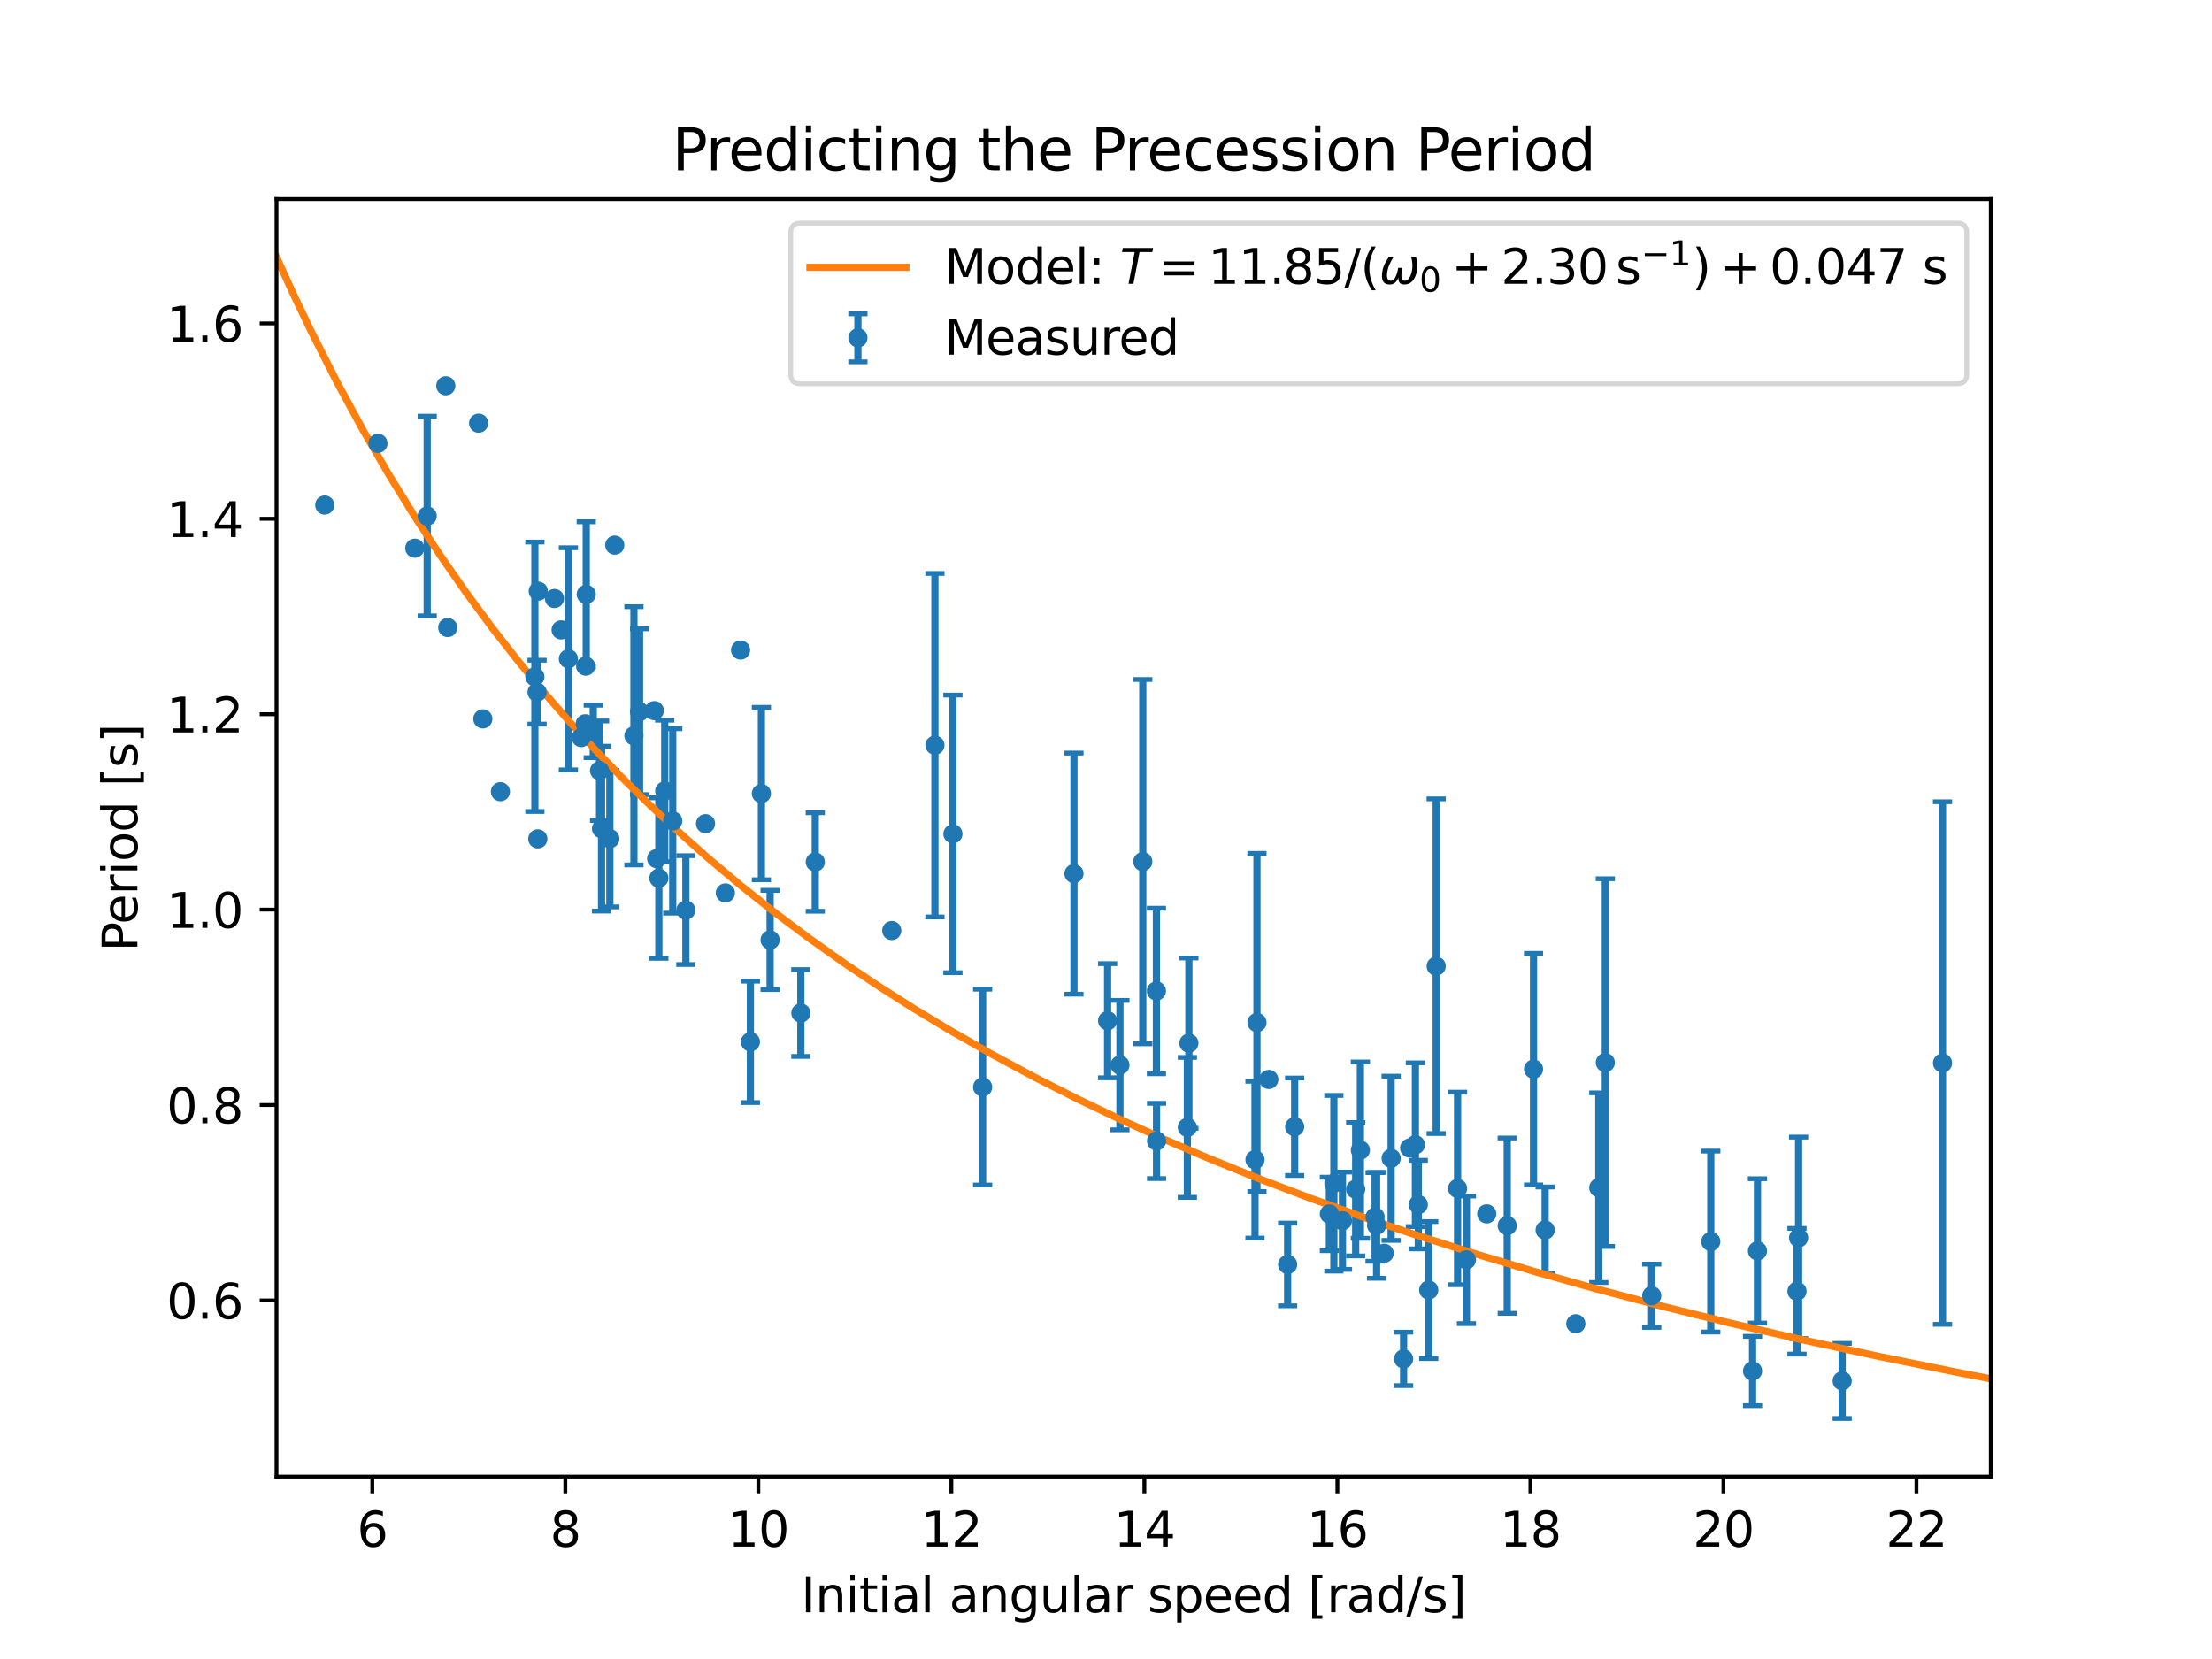 <?xml version="1.0" encoding="UTF-8" standalone="no"?>
<!DOCTYPE svg PUBLIC "-//W3C//DTD SVG 1.1//EN" "http://www.w3.org/Graphics/SVG/1.1/DTD/svg11.dtd">
<svg xmlns:xlink="http://www.w3.org/1999/xlink" width="460.8pt" height="345.6pt" viewBox="0 0 460.8 345.6" xmlns="http://www.w3.org/2000/svg" version="1.1">
 <defs>
  <style type="text/css">*{stroke-linejoin: round; stroke-linecap: butt}</style>
 </defs>
 <g id="figure_1">
  <g id="patch_1">
   <path d="M 0 345.6  L 460.8 345.6  L 460.8 0  L 0 0  z " style="fill: #ffffff"/>
  </g>
  <g id="axes_1">
   <g id="patch_2">
    <path d="M 57.6 307.584  L 414.72 307.584  L 414.72 41.472  L 57.6 41.472  z " style="fill: #ffffff"/>
   </g>
   <g id="matplotlib.axis_1">
    <g id="xtick_1">
     <g id="line2d_1">
      <defs>
       <path id="m5555a548fa" d="M 0 0  L 0 3.5  " style="stroke: #000000; stroke-width: 0.8"/>
      </defs>
      <g>
       <use xlink:href="#m5555a548fa" x="77.557" y="307.584" style="stroke: #000000; stroke-width: 0.8"/>
      </g>
     </g>
     <g id="text_1">
      <!-- 6 -->
      <g transform="translate(74.375 322.182) scale(0.1 -0.1)">
       <defs>
        <path id="DejaVuSans-36" d="M 2113 2584  Q 1688 2584 1439 2293  Q 1191 2003 1191 1497  Q 1191 994 1439 701  Q 1688 409 2113 409  Q 2538 409 2786 701  Q 3034 994 3034 1497  Q 3034 2003 2786 2293  Q 2538 2584 2113 2584  z M 3366 4563  L 3366 3988  Q 3128 4100 2886 4159  Q 2644 4219 2406 4219  Q 1781 4219 1451 3797  Q 1122 3375 1075 2522  Q 1259 2794 1537 2939  Q 1816 3084 2150 3084  Q 2853 3084 3261 2657  Q 3669 2231 3669 1497  Q 3669 778 3244 343  Q 2819 -91 2113 -91  Q 1303 -91 875 529  Q 447 1150 447 2328  Q 447 3434 972 4092  Q 1497 4750 2381 4750  Q 2619 4750 2861 4703  Q 3103 4656 3366 4563  z " transform="scale(0.016)"/>
       </defs>
       <use xlink:href="#DejaVuSans-36"/>
      </g>
     </g>
    </g>
    <g id="xtick_2">
     <g id="line2d_2">
      <g>
       <use xlink:href="#m5555a548fa" x="117.766" y="307.584" style="stroke: #000000; stroke-width: 0.8"/>
      </g>
     </g>
     <g id="text_2">
      <!-- 8 -->
      <g transform="translate(114.585 322.182) scale(0.1 -0.1)">
       <defs>
        <path id="DejaVuSans-38" d="M 2034 2216  Q 1584 2216 1326 1975  Q 1069 1734 1069 1313  Q 1069 891 1326 650  Q 1584 409 2034 409  Q 2484 409 2743 651  Q 3003 894 3003 1313  Q 3003 1734 2745 1975  Q 2488 2216 2034 2216  z M 1403 2484  Q 997 2584 770 2862  Q 544 3141 544 3541  Q 544 4100 942 4425  Q 1341 4750 2034 4750  Q 2731 4750 3128 4425  Q 3525 4100 3525 3541  Q 3525 3141 3298 2862  Q 3072 2584 2669 2484  Q 3125 2378 3379 2068  Q 3634 1759 3634 1313  Q 3634 634 3220 271  Q 2806 -91 2034 -91  Q 1263 -91 848 271  Q 434 634 434 1313  Q 434 1759 690 2068  Q 947 2378 1403 2484  z M 1172 3481  Q 1172 3119 1398 2916  Q 1625 2713 2034 2713  Q 2441 2713 2670 2916  Q 2900 3119 2900 3481  Q 2900 3844 2670 4047  Q 2441 4250 2034 4250  Q 1625 4250 1398 4047  Q 1172 3844 1172 3481  z " transform="scale(0.016)"/>
       </defs>
       <use xlink:href="#DejaVuSans-38"/>
      </g>
     </g>
    </g>
    <g id="xtick_3">
     <g id="line2d_3">
      <g>
       <use xlink:href="#m5555a548fa" x="157.975" y="307.584" style="stroke: #000000; stroke-width: 0.8"/>
      </g>
     </g>
     <g id="text_3">
      <!-- 10 -->
      <g transform="translate(151.613 322.182) scale(0.1 -0.1)">
       <defs>
        <path id="DejaVuSans-31" d="M 794 531  L 1825 531  L 1825 4091  L 703 3866  L 703 4441  L 1819 4666  L 2450 4666  L 2450 531  L 3481 531  L 3481 0  L 794 0  L 794 531  z " transform="scale(0.016)"/>
        <path id="DejaVuSans-30" d="M 2034 4250  Q 1547 4250 1301 3770  Q 1056 3291 1056 2328  Q 1056 1369 1301 889  Q 1547 409 2034 409  Q 2525 409 2770 889  Q 3016 1369 3016 2328  Q 3016 3291 2770 3770  Q 2525 4250 2034 4250  z M 2034 4750  Q 2819 4750 3233 4129  Q 3647 3509 3647 2328  Q 3647 1150 3233 529  Q 2819 -91 2034 -91  Q 1250 -91 836 529  Q 422 1150 422 2328  Q 422 3509 836 4129  Q 1250 4750 2034 4750  z " transform="scale(0.016)"/>
       </defs>
       <use xlink:href="#DejaVuSans-31"/>
       <use xlink:href="#DejaVuSans-30" transform="translate(63.623 0)"/>
      </g>
     </g>
    </g>
    <g id="xtick_4">
     <g id="line2d_4">
      <g>
       <use xlink:href="#m5555a548fa" x="198.185" y="307.584" style="stroke: #000000; stroke-width: 0.8"/>
      </g>
     </g>
     <g id="text_4">
      <!-- 12 -->
      <g transform="translate(191.822 322.182) scale(0.1 -0.1)">
       <defs>
        <path id="DejaVuSans-32" d="M 1228 531  L 3431 531  L 3431 0  L 469 0  L 469 531  Q 828 903 1448 1529  Q 2069 2156 2228 2338  Q 2531 2678 2651 2914  Q 2772 3150 2772 3378  Q 2772 3750 2511 3984  Q 2250 4219 1831 4219  Q 1534 4219 1204 4116  Q 875 4013 500 3803  L 500 4441  Q 881 4594 1212 4672  Q 1544 4750 1819 4750  Q 2544 4750 2975 4387  Q 3406 4025 3406 3419  Q 3406 3131 3298 2873  Q 3191 2616 2906 2266  Q 2828 2175 2409 1742  Q 1991 1309 1228 531  z " transform="scale(0.016)"/>
       </defs>
       <use xlink:href="#DejaVuSans-31"/>
       <use xlink:href="#DejaVuSans-32" transform="translate(63.623 0)"/>
      </g>
     </g>
    </g>
    <g id="xtick_5">
     <g id="line2d_5">
      <g>
       <use xlink:href="#m5555a548fa" x="238.394" y="307.584" style="stroke: #000000; stroke-width: 0.8"/>
      </g>
     </g>
     <g id="text_5">
      <!-- 14 -->
      <g transform="translate(232.031 322.182) scale(0.1 -0.1)">
       <defs>
        <path id="DejaVuSans-34" d="M 2419 4116  L 825 1625  L 2419 1625  L 2419 4116  z M 2253 4666  L 3047 4666  L 3047 1625  L 3713 1625  L 3713 1100  L 3047 1100  L 3047 0  L 2419 0  L 2419 1100  L 313 1100  L 313 1709  L 2253 4666  z " transform="scale(0.016)"/>
       </defs>
       <use xlink:href="#DejaVuSans-31"/>
       <use xlink:href="#DejaVuSans-34" transform="translate(63.623 0)"/>
      </g>
     </g>
    </g>
    <g id="xtick_6">
     <g id="line2d_6">
      <g>
       <use xlink:href="#m5555a548fa" x="278.603" y="307.584" style="stroke: #000000; stroke-width: 0.8"/>
      </g>
     </g>
     <g id="text_6">
      <!-- 16 -->
      <g transform="translate(272.241 322.182) scale(0.1 -0.1)">
       <use xlink:href="#DejaVuSans-31"/>
       <use xlink:href="#DejaVuSans-36" transform="translate(63.623 0)"/>
      </g>
     </g>
    </g>
    <g id="xtick_7">
     <g id="line2d_7">
      <g>
       <use xlink:href="#m5555a548fa" x="318.812" y="307.584" style="stroke: #000000; stroke-width: 0.8"/>
      </g>
     </g>
     <g id="text_7">
      <!-- 18 -->
      <g transform="translate(312.45 322.182) scale(0.1 -0.1)">
       <use xlink:href="#DejaVuSans-31"/>
       <use xlink:href="#DejaVuSans-38" transform="translate(63.623 0)"/>
      </g>
     </g>
    </g>
    <g id="xtick_8">
     <g id="line2d_8">
      <g>
       <use xlink:href="#m5555a548fa" x="359.022" y="307.584" style="stroke: #000000; stroke-width: 0.8"/>
      </g>
     </g>
     <g id="text_8">
      <!-- 20 -->
      <g transform="translate(352.659 322.182) scale(0.1 -0.1)">
       <use xlink:href="#DejaVuSans-32"/>
       <use xlink:href="#DejaVuSans-30" transform="translate(63.623 0)"/>
      </g>
     </g>
    </g>
    <g id="xtick_9">
     <g id="line2d_9">
      <g>
       <use xlink:href="#m5555a548fa" x="399.231" y="307.584" style="stroke: #000000; stroke-width: 0.8"/>
      </g>
     </g>
     <g id="text_9">
      <!-- 22 -->
      <g transform="translate(392.869 322.182) scale(0.1 -0.1)">
       <use xlink:href="#DejaVuSans-32"/>
       <use xlink:href="#DejaVuSans-32" transform="translate(63.623 0)"/>
      </g>
     </g>
    </g>
    <g id="text_10">
     <!-- Initial angular speed [rad/s] -->
     <g transform="translate(166.883 335.861) scale(0.1 -0.1)">
      <defs>
       <path id="DejaVuSans-49" d="M 628 4666  L 1259 4666  L 1259 0  L 628 0  L 628 4666  z " transform="scale(0.016)"/>
       <path id="DejaVuSans-6e" d="M 3513 2113  L 3513 0  L 2938 0  L 2938 2094  Q 2938 2591 2744 2837  Q 2550 3084 2163 3084  Q 1697 3084 1428 2787  Q 1159 2491 1159 1978  L 1159 0  L 581 0  L 581 3500  L 1159 3500  L 1159 2956  Q 1366 3272 1645 3428  Q 1925 3584 2291 3584  Q 2894 3584 3203 3211  Q 3513 2838 3513 2113  z " transform="scale(0.016)"/>
       <path id="DejaVuSans-69" d="M 603 3500  L 1178 3500  L 1178 0  L 603 0  L 603 3500  z M 603 4863  L 1178 4863  L 1178 4134  L 603 4134  L 603 4863  z " transform="scale(0.016)"/>
       <path id="DejaVuSans-74" d="M 1172 4494  L 1172 3500  L 2356 3500  L 2356 3053  L 1172 3053  L 1172 1153  Q 1172 725 1289 603  Q 1406 481 1766 481  L 2356 481  L 2356 0  L 1766 0  Q 1100 0 847 248  Q 594 497 594 1153  L 594 3053  L 172 3053  L 172 3500  L 594 3500  L 594 4494  L 1172 4494  z " transform="scale(0.016)"/>
       <path id="DejaVuSans-61" d="M 2194 1759  Q 1497 1759 1228 1600  Q 959 1441 959 1056  Q 959 750 1161 570  Q 1363 391 1709 391  Q 2188 391 2477 730  Q 2766 1069 2766 1631  L 2766 1759  L 2194 1759  z M 3341 1997  L 3341 0  L 2766 0  L 2766 531  Q 2569 213 2275 61  Q 1981 -91 1556 -91  Q 1019 -91 701 211  Q 384 513 384 1019  Q 384 1609 779 1909  Q 1175 2209 1959 2209  L 2766 2209  L 2766 2266  Q 2766 2663 2505 2880  Q 2244 3097 1772 3097  Q 1472 3097 1187 3025  Q 903 2953 641 2809  L 641 3341  Q 956 3463 1253 3523  Q 1550 3584 1831 3584  Q 2591 3584 2966 3190  Q 3341 2797 3341 1997  z " transform="scale(0.016)"/>
       <path id="DejaVuSans-6c" d="M 603 4863  L 1178 4863  L 1178 0  L 603 0  L 603 4863  z " transform="scale(0.016)"/>
       <path id="DejaVuSans-20" transform="scale(0.016)"/>
       <path id="DejaVuSans-67" d="M 2906 1791  Q 2906 2416 2648 2759  Q 2391 3103 1925 3103  Q 1463 3103 1205 2759  Q 947 2416 947 1791  Q 947 1169 1205 825  Q 1463 481 1925 481  Q 2391 481 2648 825  Q 2906 1169 2906 1791  z M 3481 434  Q 3481 -459 3084 -895  Q 2688 -1331 1869 -1331  Q 1566 -1331 1297 -1286  Q 1028 -1241 775 -1147  L 775 -588  Q 1028 -725 1275 -790  Q 1522 -856 1778 -856  Q 2344 -856 2625 -561  Q 2906 -266 2906 331  L 2906 616  Q 2728 306 2450 153  Q 2172 0 1784 0  Q 1141 0 747 490  Q 353 981 353 1791  Q 353 2603 747 3093  Q 1141 3584 1784 3584  Q 2172 3584 2450 3431  Q 2728 3278 2906 2969  L 2906 3500  L 3481 3500  L 3481 434  z " transform="scale(0.016)"/>
       <path id="DejaVuSans-75" d="M 544 1381  L 544 3500  L 1119 3500  L 1119 1403  Q 1119 906 1312 657  Q 1506 409 1894 409  Q 2359 409 2629 706  Q 2900 1003 2900 1516  L 2900 3500  L 3475 3500  L 3475 0  L 2900 0  L 2900 538  Q 2691 219 2414 64  Q 2138 -91 1772 -91  Q 1169 -91 856 284  Q 544 659 544 1381  z M 1991 3584  L 1991 3584  z " transform="scale(0.016)"/>
       <path id="DejaVuSans-72" d="M 2631 2963  Q 2534 3019 2420 3045  Q 2306 3072 2169 3072  Q 1681 3072 1420 2755  Q 1159 2438 1159 1844  L 1159 0  L 581 0  L 581 3500  L 1159 3500  L 1159 2956  Q 1341 3275 1631 3429  Q 1922 3584 2338 3584  Q 2397 3584 2469 3576  Q 2541 3569 2628 3553  L 2631 2963  z " transform="scale(0.016)"/>
       <path id="DejaVuSans-73" d="M 2834 3397  L 2834 2853  Q 2591 2978 2328 3040  Q 2066 3103 1784 3103  Q 1356 3103 1142 2972  Q 928 2841 928 2578  Q 928 2378 1081 2264  Q 1234 2150 1697 2047  L 1894 2003  Q 2506 1872 2764 1633  Q 3022 1394 3022 966  Q 3022 478 2636 193  Q 2250 -91 1575 -91  Q 1294 -91 989 -36  Q 684 19 347 128  L 347 722  Q 666 556 975 473  Q 1284 391 1588 391  Q 1994 391 2212 530  Q 2431 669 2431 922  Q 2431 1156 2273 1281  Q 2116 1406 1581 1522  L 1381 1569  Q 847 1681 609 1914  Q 372 2147 372 2553  Q 372 3047 722 3315  Q 1072 3584 1716 3584  Q 2034 3584 2315 3537  Q 2597 3491 2834 3397  z " transform="scale(0.016)"/>
       <path id="DejaVuSans-70" d="M 1159 525  L 1159 -1331  L 581 -1331  L 581 3500  L 1159 3500  L 1159 2969  Q 1341 3281 1617 3432  Q 1894 3584 2278 3584  Q 2916 3584 3314 3078  Q 3713 2572 3713 1747  Q 3713 922 3314 415  Q 2916 -91 2278 -91  Q 1894 -91 1617 61  Q 1341 213 1159 525  z M 3116 1747  Q 3116 2381 2855 2742  Q 2594 3103 2138 3103  Q 1681 3103 1420 2742  Q 1159 2381 1159 1747  Q 1159 1113 1420 752  Q 1681 391 2138 391  Q 2594 391 2855 752  Q 3116 1113 3116 1747  z " transform="scale(0.016)"/>
       <path id="DejaVuSans-65" d="M 3597 1894  L 3597 1613  L 953 1613  Q 991 1019 1311 708  Q 1631 397 2203 397  Q 2534 397 2845 478  Q 3156 559 3463 722  L 3463 178  Q 3153 47 2828 -22  Q 2503 -91 2169 -91  Q 1331 -91 842 396  Q 353 884 353 1716  Q 353 2575 817 3079  Q 1281 3584 2069 3584  Q 2775 3584 3186 3129  Q 3597 2675 3597 1894  z M 3022 2063  Q 3016 2534 2758 2815  Q 2500 3097 2075 3097  Q 1594 3097 1305 2825  Q 1016 2553 972 2059  L 3022 2063  z " transform="scale(0.016)"/>
       <path id="DejaVuSans-64" d="M 2906 2969  L 2906 4863  L 3481 4863  L 3481 0  L 2906 0  L 2906 525  Q 2725 213 2448 61  Q 2172 -91 1784 -91  Q 1150 -91 751 415  Q 353 922 353 1747  Q 353 2572 751 3078  Q 1150 3584 1784 3584  Q 2172 3584 2448 3432  Q 2725 3281 2906 2969  z M 947 1747  Q 947 1113 1208 752  Q 1469 391 1925 391  Q 2381 391 2643 752  Q 2906 1113 2906 1747  Q 2906 2381 2643 2742  Q 2381 3103 1925 3103  Q 1469 3103 1208 2742  Q 947 2381 947 1747  z " transform="scale(0.016)"/>
       <path id="DejaVuSans-5b" d="M 550 4863  L 1875 4863  L 1875 4416  L 1125 4416  L 1125 -397  L 1875 -397  L 1875 -844  L 550 -844  L 550 4863  z " transform="scale(0.016)"/>
       <path id="DejaVuSans-2f" d="M 1625 4666  L 2156 4666  L 531 -594  L 0 -594  L 1625 4666  z " transform="scale(0.016)"/>
       <path id="DejaVuSans-5d" d="M 1947 4863  L 1947 -844  L 622 -844  L 622 -397  L 1369 -397  L 1369 4416  L 622 4416  L 622 4863  L 1947 4863  z " transform="scale(0.016)"/>
      </defs>
      <use xlink:href="#DejaVuSans-49"/>
      <use xlink:href="#DejaVuSans-6e" transform="translate(29.492 0)"/>
      <use xlink:href="#DejaVuSans-69" transform="translate(92.871 0)"/>
      <use xlink:href="#DejaVuSans-74" transform="translate(120.654 0)"/>
      <use xlink:href="#DejaVuSans-69" transform="translate(159.863 0)"/>
      <use xlink:href="#DejaVuSans-61" transform="translate(187.646 0)"/>
      <use xlink:href="#DejaVuSans-6c" transform="translate(248.926 0)"/>
      <use xlink:href="#DejaVuSans-20" transform="translate(276.709 0)"/>
      <use xlink:href="#DejaVuSans-61" transform="translate(308.496 0)"/>
      <use xlink:href="#DejaVuSans-6e" transform="translate(369.775 0)"/>
      <use xlink:href="#DejaVuSans-67" transform="translate(433.154 0)"/>
      <use xlink:href="#DejaVuSans-75" transform="translate(496.631 0)"/>
      <use xlink:href="#DejaVuSans-6c" transform="translate(560.01 0)"/>
      <use xlink:href="#DejaVuSans-61" transform="translate(587.793 0)"/>
      <use xlink:href="#DejaVuSans-72" transform="translate(649.072 0)"/>
      <use xlink:href="#DejaVuSans-20" transform="translate(690.186 0)"/>
      <use xlink:href="#DejaVuSans-73" transform="translate(721.973 0)"/>
      <use xlink:href="#DejaVuSans-70" transform="translate(774.072 0)"/>
      <use xlink:href="#DejaVuSans-65" transform="translate(837.549 0)"/>
      <use xlink:href="#DejaVuSans-65" transform="translate(899.072 0)"/>
      <use xlink:href="#DejaVuSans-64" transform="translate(960.596 0)"/>
      <use xlink:href="#DejaVuSans-20" transform="translate(1024.072 0)"/>
      <use xlink:href="#DejaVuSans-5b" transform="translate(1055.859 0)"/>
      <use xlink:href="#DejaVuSans-72" transform="translate(1094.873 0)"/>
      <use xlink:href="#DejaVuSans-61" transform="translate(1135.986 0)"/>
      <use xlink:href="#DejaVuSans-64" transform="translate(1197.266 0)"/>
      <use xlink:href="#DejaVuSans-2f" transform="translate(1260.742 0)"/>
      <use xlink:href="#DejaVuSans-73" transform="translate(1294.434 0)"/>
      <use xlink:href="#DejaVuSans-5d" transform="translate(1346.533 0)"/>
     </g>
    </g>
   </g>
   <g id="matplotlib.axis_2">
    <g id="ytick_1">
     <g id="line2d_10">
      <defs>
       <path id="m47fb27b649" d="M 0 0  L -3.5 0  " style="stroke: #000000; stroke-width: 0.8"/>
      </defs>
      <g>
       <use xlink:href="#m47fb27b649" x="57.6" y="270.908" style="stroke: #000000; stroke-width: 0.8"/>
      </g>
     </g>
     <g id="text_11">
      <!-- 0.6 -->
      <g transform="translate(34.697 274.707) scale(0.1 -0.1)">
       <defs>
        <path id="DejaVuSans-2e" d="M 684 794  L 1344 794  L 1344 0  L 684 0  L 684 794  z " transform="scale(0.016)"/>
       </defs>
       <use xlink:href="#DejaVuSans-30"/>
       <use xlink:href="#DejaVuSans-2e" transform="translate(63.623 0)"/>
       <use xlink:href="#DejaVuSans-36" transform="translate(95.41 0)"/>
      </g>
     </g>
    </g>
    <g id="ytick_2">
     <g id="line2d_11">
      <g>
       <use xlink:href="#m47fb27b649" x="57.6" y="230.199" style="stroke: #000000; stroke-width: 0.8"/>
      </g>
     </g>
     <g id="text_12">
      <!-- 0.8 -->
      <g transform="translate(34.697 233.998) scale(0.1 -0.1)">
       <use xlink:href="#DejaVuSans-30"/>
       <use xlink:href="#DejaVuSans-2e" transform="translate(63.623 0)"/>
       <use xlink:href="#DejaVuSans-38" transform="translate(95.41 0)"/>
      </g>
     </g>
    </g>
    <g id="ytick_3">
     <g id="line2d_12">
      <g>
       <use xlink:href="#m47fb27b649" x="57.6" y="189.49" style="stroke: #000000; stroke-width: 0.8"/>
      </g>
     </g>
     <g id="text_13">
      <!-- 1.0 -->
      <g transform="translate(34.697 193.29) scale(0.1 -0.1)">
       <use xlink:href="#DejaVuSans-31"/>
       <use xlink:href="#DejaVuSans-2e" transform="translate(63.623 0)"/>
       <use xlink:href="#DejaVuSans-30" transform="translate(95.41 0)"/>
      </g>
     </g>
    </g>
    <g id="ytick_4">
     <g id="line2d_13">
      <g>
       <use xlink:href="#m47fb27b649" x="57.6" y="148.782" style="stroke: #000000; stroke-width: 0.8"/>
      </g>
     </g>
     <g id="text_14">
      <!-- 1.2 -->
      <g transform="translate(34.697 152.581) scale(0.1 -0.1)">
       <use xlink:href="#DejaVuSans-31"/>
       <use xlink:href="#DejaVuSans-2e" transform="translate(63.623 0)"/>
       <use xlink:href="#DejaVuSans-32" transform="translate(95.41 0)"/>
      </g>
     </g>
    </g>
    <g id="ytick_5">
     <g id="line2d_14">
      <g>
       <use xlink:href="#m47fb27b649" x="57.6" y="108.073" style="stroke: #000000; stroke-width: 0.8"/>
      </g>
     </g>
     <g id="text_15">
      <!-- 1.4 -->
      <g transform="translate(34.697 111.872) scale(0.1 -0.1)">
       <use xlink:href="#DejaVuSans-31"/>
       <use xlink:href="#DejaVuSans-2e" transform="translate(63.623 0)"/>
       <use xlink:href="#DejaVuSans-34" transform="translate(95.41 0)"/>
      </g>
     </g>
    </g>
    <g id="ytick_6">
     <g id="line2d_15">
      <g>
       <use xlink:href="#m47fb27b649" x="57.6" y="67.364" style="stroke: #000000; stroke-width: 0.8"/>
      </g>
     </g>
     <g id="text_16">
      <!-- 1.6 -->
      <g transform="translate(34.697 71.163) scale(0.1 -0.1)">
       <use xlink:href="#DejaVuSans-31"/>
       <use xlink:href="#DejaVuSans-2e" transform="translate(63.623 0)"/>
       <use xlink:href="#DejaVuSans-36" transform="translate(95.41 0)"/>
      </g>
     </g>
    </g>
    <g id="text_17">
     <!-- Period [s] -->
     <g transform="translate(28.617 198.212) rotate(-90) scale(0.1 -0.1)">
      <defs>
       <path id="DejaVuSans-50" d="M 1259 4147  L 1259 2394  L 2053 2394  Q 2494 2394 2734 2622  Q 2975 2850 2975 3272  Q 2975 3691 2734 3919  Q 2494 4147 2053 4147  L 1259 4147  z M 628 4666  L 2053 4666  Q 2838 4666 3239 4311  Q 3641 3956 3641 3272  Q 3641 2581 3239 2228  Q 2838 1875 2053 1875  L 1259 1875  L 1259 0  L 628 0  L 628 4666  z " transform="scale(0.016)"/>
       <path id="DejaVuSans-6f" d="M 1959 3097  Q 1497 3097 1228 2736  Q 959 2375 959 1747  Q 959 1119 1226 758  Q 1494 397 1959 397  Q 2419 397 2687 759  Q 2956 1122 2956 1747  Q 2956 2369 2687 2733  Q 2419 3097 1959 3097  z M 1959 3584  Q 2709 3584 3137 3096  Q 3566 2609 3566 1747  Q 3566 888 3137 398  Q 2709 -91 1959 -91  Q 1206 -91 779 398  Q 353 888 353 1747  Q 353 2609 779 3096  Q 1206 3584 1959 3584  z " transform="scale(0.016)"/>
      </defs>
      <use xlink:href="#DejaVuSans-50"/>
      <use xlink:href="#DejaVuSans-65" transform="translate(56.678 0)"/>
      <use xlink:href="#DejaVuSans-72" transform="translate(118.201 0)"/>
      <use xlink:href="#DejaVuSans-69" transform="translate(159.314 0)"/>
      <use xlink:href="#DejaVuSans-6f" transform="translate(187.098 0)"/>
      <use xlink:href="#DejaVuSans-64" transform="translate(248.279 0)"/>
      <use xlink:href="#DejaVuSans-20" transform="translate(311.756 0)"/>
      <use xlink:href="#DejaVuSans-5b" transform="translate(343.543 0)"/>
      <use xlink:href="#DejaVuSans-73" transform="translate(382.557 0)"/>
      <use xlink:href="#DejaVuSans-5d" transform="translate(434.656 0)"/>
     </g>
    </g>
   </g>
   <g id="LineCollection_1">
    <path clip-path="url(#p58f30994cf)" style="fill: none; stroke: #1f77b4; stroke-width: 1.5"/>
    <path clip-path="url(#p58f30994cf)" style="fill: none; stroke: #1f77b4; stroke-width: 1.5"/>
    <path clip-path="url(#p58f30994cf)" style="fill: none; stroke: #1f77b4; stroke-width: 1.5"/>
    <path clip-path="url(#p58f30994cf)" style="fill: none; stroke: #1f77b4; stroke-width: 1.5"/>
    <path clip-path="url(#p58f30994cf)" style="fill: none; stroke: #1f77b4; stroke-width: 1.5"/>
    <path clip-path="url(#p58f30994cf)" style="fill: none; stroke: #1f77b4; stroke-width: 1.5"/>
    <path clip-path="url(#p58f30994cf)" style="fill: none; stroke: #1f77b4; stroke-width: 1.5"/>
    <path clip-path="url(#p58f30994cf)" style="fill: none; stroke: #1f77b4; stroke-width: 1.5"/>
    <path d="M 160.43 206.132  L 160.43 185.476  " clip-path="url(#p58f30994cf)" style="fill: none; stroke: #1f77b4; stroke-width: 1.5"/>
    <path d="M 133.233 165.542  L 133.233 130.995  " clip-path="url(#p58f30994cf)" style="fill: none; stroke: #1f77b4; stroke-width: 1.5"/>
    <path d="M 140.145 190.227  L 140.145 151.795  " clip-path="url(#p58f30994cf)" style="fill: none; stroke: #1f77b4; stroke-width: 1.5"/>
    <path d="M 111.882 150.847  L 111.882 137.532  " clip-path="url(#p58f30994cf)" style="fill: none; stroke: #1f77b4; stroke-width: 1.5"/>
    <path d="M 118.405 160.382  L 118.405 114.105  " clip-path="url(#p58f30994cf)" style="fill: none; stroke: #1f77b4; stroke-width: 1.5"/>
    <path d="M 204.699 246.862  L 204.699 206.065  " clip-path="url(#p58f30994cf)" style="fill: none; stroke: #1f77b4; stroke-width: 1.5"/>
    <path d="M 198.512 202.635  L 198.512 144.795  " clip-path="url(#p58f30994cf)" style="fill: none; stroke: #1f77b4; stroke-width: 1.5"/>
    <path d="M 289.799 258.394  L 289.799 224.196  " clip-path="url(#p58f30994cf)" style="fill: none; stroke: #1f77b4; stroke-width: 1.5"/>
    <path d="M 303.642 267.643  L 303.642 227.516  " clip-path="url(#p58f30994cf)" style="fill: none; stroke: #1f77b4; stroke-width: 1.5"/>
    <path d="M 319.463 246.832  L 319.463 198.602  " clip-path="url(#p58f30994cf)" style="fill: none; stroke: #1f77b4; stroke-width: 1.5"/>
    <path d="M 334.416 259.656  L 334.416 183.057  " clip-path="url(#p58f30994cf)" style="fill: none; stroke: #1f77b4; stroke-width: 1.5"/>
    <path d="M 111.424 169.052  L 111.424 112.922  " clip-path="url(#p58f30994cf)" style="fill: none; stroke: #1f77b4; stroke-width: 1.5"/>
    <path clip-path="url(#p58f30994cf)" style="fill: none; stroke: #1f77b4; stroke-width: 1.5"/>
    <path clip-path="url(#p58f30994cf)" style="fill: none; stroke: #1f77b4; stroke-width: 1.5"/>
    <path d="M 88.994 128.289  L 88.994 86.698  " clip-path="url(#p58f30994cf)" style="fill: none; stroke: #1f77b4; stroke-width: 1.5"/>
    <path clip-path="url(#p58f30994cf)" style="fill: none; stroke: #1f77b4; stroke-width: 1.5"/>
    <path clip-path="url(#p58f30994cf)" style="fill: none; stroke: #1f77b4; stroke-width: 1.5"/>
    <path clip-path="url(#p58f30994cf)" style="fill: none; stroke: #1f77b4; stroke-width: 1.5"/>
    <path clip-path="url(#p58f30994cf)" style="fill: none; stroke: #1f77b4; stroke-width: 1.5"/>
    <path d="M 142.877 200.929  L 142.877 178.253  " clip-path="url(#p58f30994cf)" style="fill: none; stroke: #1f77b4; stroke-width: 1.5"/>
    <path d="M 122.126 138.938  L 122.126 108.699  " clip-path="url(#p58f30994cf)" style="fill: none; stroke: #1f77b4; stroke-width: 1.5"/>
    <path d="M 123.585 157.835  L 123.585 146.907  " clip-path="url(#p58f30994cf)" style="fill: none; stroke: #1f77b4; stroke-width: 1.5"/>
    <path clip-path="url(#p58f30994cf)" style="fill: none; stroke: #1f77b4; stroke-width: 1.5"/>
    <path d="M 292.397 288.648  L 292.397 277.517  " clip-path="url(#p58f30994cf)" style="fill: none; stroke: #1f77b4; stroke-width: 1.5"/>
    <path clip-path="url(#p58f30994cf)" style="fill: none; stroke: #1f77b4; stroke-width: 1.5"/>
    <path d="M 286.772 266.294  L 286.772 244.234  " clip-path="url(#p58f30994cf)" style="fill: none; stroke: #1f77b4; stroke-width: 1.5"/>
    <path clip-path="url(#p58f30994cf)" style="fill: none; stroke: #1f77b4; stroke-width: 1.5"/>
    <path d="M 166.829 220.075  L 166.829 201.982  " clip-path="url(#p58f30994cf)" style="fill: none; stroke: #1f77b4; stroke-width: 1.5"/>
    <path d="M 127.041 188.918  L 127.041 160.494  " clip-path="url(#p58f30994cf)" style="fill: none; stroke: #1f77b4; stroke-width: 1.5"/>
    <path d="M 137.25 199.637  L 137.25 166.206  " clip-path="url(#p58f30994cf)" style="fill: none; stroke: #1f77b4; stroke-width: 1.5"/>
    <path clip-path="url(#p58f30994cf)" style="fill: none; stroke: #1f77b4; stroke-width: 1.5"/>
    <path clip-path="url(#p58f30994cf)" style="fill: none; stroke: #1f77b4; stroke-width: 1.5"/>
    <path d="M 132.058 180.179  L 132.058 126.388  " clip-path="url(#p58f30994cf)" style="fill: none; stroke: #1f77b4; stroke-width: 1.5"/>
    <path d="M 158.614 183.271  L 158.614 147.35  " clip-path="url(#p58f30994cf)" style="fill: none; stroke: #1f77b4; stroke-width: 1.5"/>
    <path d="M 138.473 179.512  L 138.473 150.034  " clip-path="url(#p58f30994cf)" style="fill: none; stroke: #1f77b4; stroke-width: 1.5"/>
    <path d="M 156.321 229.696  L 156.321 204.389  " clip-path="url(#p58f30994cf)" style="fill: none; stroke: #1f77b4; stroke-width: 1.5"/>
    <path clip-path="url(#p58f30994cf)" style="fill: none; stroke: #1f77b4; stroke-width: 1.5"/>
    <path clip-path="url(#p58f30994cf)" style="fill: none; stroke: #1f77b4; stroke-width: 1.5"/>
    <path d="M 125.312 189.798  L 125.312 155.448  " clip-path="url(#p58f30994cf)" style="fill: none; stroke: #1f77b4; stroke-width: 1.5"/>
    <path d="M 124.896 170.918  L 124.896 150.187  " clip-path="url(#p58f30994cf)" style="fill: none; stroke: #1f77b4; stroke-width: 1.5"/>
    <path clip-path="url(#p58f30994cf)" style="fill: none; stroke: #1f77b4; stroke-width: 1.5"/>
    <path d="M 169.836 189.828  L 169.836 169.313  " clip-path="url(#p58f30994cf)" style="fill: none; stroke: #1f77b4; stroke-width: 1.5"/>
    <path clip-path="url(#p58f30994cf)" style="fill: none; stroke: #1f77b4; stroke-width: 1.5"/>
    <path d="M 233.303 235.359  L 233.303 208.396  " clip-path="url(#p58f30994cf)" style="fill: none; stroke: #1f77b4; stroke-width: 1.5"/>
    <path clip-path="url(#p58f30994cf)" style="fill: none; stroke: #1f77b4; stroke-width: 1.5"/>
    <path d="M 333.056 267.17  L 333.056 227.668  " clip-path="url(#p58f30994cf)" style="fill: none; stroke: #1f77b4; stroke-width: 1.5"/>
    <path d="M 374.683 278.85  L 374.683 236.877  " clip-path="url(#p58f30994cf)" style="fill: none; stroke: #1f77b4; stroke-width: 1.5"/>
    <path d="M 404.668 275.882  L 404.668 167.024  " clip-path="url(#p58f30994cf)" style="fill: none; stroke: #1f77b4; stroke-width: 1.5"/>
    <path d="M 374.349 282.084  L 374.349 255.902  " clip-path="url(#p58f30994cf)" style="fill: none; stroke: #1f77b4; stroke-width: 1.5"/>
    <path d="M 383.76 295.488  L 383.76 279.853  " clip-path="url(#p58f30994cf)" style="fill: none; stroke: #1f77b4; stroke-width: 1.5"/>
    <path d="M 366.114 275.619  L 366.114 245.55  " clip-path="url(#p58f30994cf)" style="fill: none; stroke: #1f77b4; stroke-width: 1.5"/>
    <path clip-path="url(#p58f30994cf)" style="fill: none; stroke: #1f77b4; stroke-width: 1.5"/>
    <path d="M 365.092 292.823  L 365.092 278.382  " clip-path="url(#p58f30994cf)" style="fill: none; stroke: #1f77b4; stroke-width: 1.5"/>
    <path d="M 247.666 235.059  L 247.666 199.565  " clip-path="url(#p58f30994cf)" style="fill: none; stroke: #1f77b4; stroke-width: 1.5"/>
    <path d="M 294.855 255.531  L 294.855 221.415  " clip-path="url(#p58f30994cf)" style="fill: none; stroke: #1f77b4; stroke-width: 1.5"/>
    <path d="M 297.633 283.009  L 297.633 254.476  " clip-path="url(#p58f30994cf)" style="fill: none; stroke: #1f77b4; stroke-width: 1.5"/>
    <path d="M 261.441 257.921  L 261.441 225.251  " clip-path="url(#p58f30994cf)" style="fill: none; stroke: #1f77b4; stroke-width: 1.5"/>
    <path d="M 223.725 207.11  L 223.725 156.882  " clip-path="url(#p58f30994cf)" style="fill: none; stroke: #1f77b4; stroke-width: 1.5"/>
    <path d="M 238.063 217.436  L 238.063 141.552  " clip-path="url(#p58f30994cf)" style="fill: none; stroke: #1f77b4; stroke-width: 1.5"/>
    <path d="M 282.414 261.627  L 282.414 233.844  " clip-path="url(#p58f30994cf)" style="fill: none; stroke: #1f77b4; stroke-width: 1.5"/>
    <path d="M 276.933 260.54  L 276.933 245.23  " clip-path="url(#p58f30994cf)" style="fill: none; stroke: #1f77b4; stroke-width: 1.5"/>
    <path d="M 240.931 245.52  L 240.931 229.846  " clip-path="url(#p58f30994cf)" style="fill: none; stroke: #1f77b4; stroke-width: 1.5"/>
    <path d="M 268.241 272.029  L 268.241 254.803  " clip-path="url(#p58f30994cf)" style="fill: none; stroke: #1f77b4; stroke-width: 1.5"/>
    <path d="M 295.456 260.163  L 295.456 241.717  " clip-path="url(#p58f30994cf)" style="fill: none; stroke: #1f77b4; stroke-width: 1.5"/>
    <path d="M 279.66 264.444  L 279.66 244.165  " clip-path="url(#p58f30994cf)" style="fill: none; stroke: #1f77b4; stroke-width: 1.5"/>
    <path d="M 247.35 249.433  L 247.35 220.284  " clip-path="url(#p58f30994cf)" style="fill: none; stroke: #1f77b4; stroke-width: 1.5"/>
    <path d="M 277.869 264.798  L 277.869 228.2  " clip-path="url(#p58f30994cf)" style="fill: none; stroke: #1f77b4; stroke-width: 1.5"/>
    <path d="M 194.758 191.007  L 194.758 119.461  " clip-path="url(#p58f30994cf)" style="fill: none; stroke: #1f77b4; stroke-width: 1.5"/>
    <path d="M 240.903 223.677  L 240.903 189.193  " clip-path="url(#p58f30994cf)" style="fill: none; stroke: #1f77b4; stroke-width: 1.5"/>
    <path d="M 344.083 276.517  L 344.083 263.346  " clip-path="url(#p58f30994cf)" style="fill: none; stroke: #1f77b4; stroke-width: 1.5"/>
    <path d="M 356.388 277.487  L 356.388 239.798  " clip-path="url(#p58f30994cf)" style="fill: none; stroke: #1f77b4; stroke-width: 1.5"/>
    <path d="M 313.984 273.584  L 313.984 237.07  " clip-path="url(#p58f30994cf)" style="fill: none; stroke: #1f77b4; stroke-width: 1.5"/>
    <path d="M 321.881 265.205  L 321.881 247.272  " clip-path="url(#p58f30994cf)" style="fill: none; stroke: #1f77b4; stroke-width: 1.5"/>
    <path d="M 305.485 275.732  L 305.485 249.151  " clip-path="url(#p58f30994cf)" style="fill: none; stroke: #1f77b4; stroke-width: 1.5"/>
    <path d="M 299.187 236.13  L 299.187 166.419  " clip-path="url(#p58f30994cf)" style="fill: none; stroke: #1f77b4; stroke-width: 1.5"/>
    <path clip-path="url(#p58f30994cf)" style="fill: none; stroke: #1f77b4; stroke-width: 1.5"/>
    <path d="M 230.732 224.526  L 230.732 200.75  " clip-path="url(#p58f30994cf)" style="fill: none; stroke: #1f77b4; stroke-width: 1.5"/>
    <path d="M 261.849 248.231  L 261.849 177.784  " clip-path="url(#p58f30994cf)" style="fill: none; stroke: #1f77b4; stroke-width: 1.5"/>
    <path clip-path="url(#p58f30994cf)" style="fill: none; stroke: #1f77b4; stroke-width: 1.5"/>
    <path d="M 286.461 262.746  L 286.461 244.282  " clip-path="url(#p58f30994cf)" style="fill: none; stroke: #1f77b4; stroke-width: 1.5"/>
    <path d="M 269.701 244.872  L 269.701 224.572  " clip-path="url(#p58f30994cf)" style="fill: none; stroke: #1f77b4; stroke-width: 1.5"/>
    <path d="M 283.395 257.964  L 283.395 221.226  " clip-path="url(#p58f30994cf)" style="fill: none; stroke: #1f77b4; stroke-width: 1.5"/>
   </g>
   <g id="line2d_16">
    <defs>
     <path id="m2fce569548" d="M 2 0  L -2 -0  " style="stroke: #1f77b4"/>
    </defs>
    <g clip-path="url(#p58f30994cf)">
     <use xlink:href="#m2fce569548" x="160.43" y="206.132" style="fill: #1f77b4; stroke: #1f77b4"/>
     <use xlink:href="#m2fce569548" x="133.233" y="165.542" style="fill: #1f77b4; stroke: #1f77b4"/>
     <use xlink:href="#m2fce569548" x="140.145" y="190.227" style="fill: #1f77b4; stroke: #1f77b4"/>
     <use xlink:href="#m2fce569548" x="111.882" y="150.847" style="fill: #1f77b4; stroke: #1f77b4"/>
     <use xlink:href="#m2fce569548" x="118.405" y="160.382" style="fill: #1f77b4; stroke: #1f77b4"/>
     <use xlink:href="#m2fce569548" x="204.699" y="246.862" style="fill: #1f77b4; stroke: #1f77b4"/>
     <use xlink:href="#m2fce569548" x="198.512" y="202.635" style="fill: #1f77b4; stroke: #1f77b4"/>
     <use xlink:href="#m2fce569548" x="289.799" y="258.394" style="fill: #1f77b4; stroke: #1f77b4"/>
     <use xlink:href="#m2fce569548" x="303.642" y="267.643" style="fill: #1f77b4; stroke: #1f77b4"/>
     <use xlink:href="#m2fce569548" x="319.463" y="246.832" style="fill: #1f77b4; stroke: #1f77b4"/>
     <use xlink:href="#m2fce569548" x="334.416" y="259.656" style="fill: #1f77b4; stroke: #1f77b4"/>
     <use xlink:href="#m2fce569548" x="111.424" y="169.052" style="fill: #1f77b4; stroke: #1f77b4"/>
     <use xlink:href="#m2fce569548" x="88.994" y="128.289" style="fill: #1f77b4; stroke: #1f77b4"/>
     <use xlink:href="#m2fce569548" x="142.877" y="200.929" style="fill: #1f77b4; stroke: #1f77b4"/>
     <use xlink:href="#m2fce569548" x="122.126" y="138.938" style="fill: #1f77b4; stroke: #1f77b4"/>
     <use xlink:href="#m2fce569548" x="123.585" y="157.835" style="fill: #1f77b4; stroke: #1f77b4"/>
     <use xlink:href="#m2fce569548" x="292.397" y="288.648" style="fill: #1f77b4; stroke: #1f77b4"/>
     <use xlink:href="#m2fce569548" x="286.772" y="266.294" style="fill: #1f77b4; stroke: #1f77b4"/>
     <use xlink:href="#m2fce569548" x="166.829" y="220.075" style="fill: #1f77b4; stroke: #1f77b4"/>
     <use xlink:href="#m2fce569548" x="127.041" y="188.918" style="fill: #1f77b4; stroke: #1f77b4"/>
     <use xlink:href="#m2fce569548" x="137.25" y="199.637" style="fill: #1f77b4; stroke: #1f77b4"/>
     <use xlink:href="#m2fce569548" x="132.058" y="180.179" style="fill: #1f77b4; stroke: #1f77b4"/>
     <use xlink:href="#m2fce569548" x="158.614" y="183.271" style="fill: #1f77b4; stroke: #1f77b4"/>
     <use xlink:href="#m2fce569548" x="138.473" y="179.512" style="fill: #1f77b4; stroke: #1f77b4"/>
     <use xlink:href="#m2fce569548" x="156.321" y="229.696" style="fill: #1f77b4; stroke: #1f77b4"/>
     <use xlink:href="#m2fce569548" x="125.312" y="189.798" style="fill: #1f77b4; stroke: #1f77b4"/>
     <use xlink:href="#m2fce569548" x="124.896" y="170.918" style="fill: #1f77b4; stroke: #1f77b4"/>
     <use xlink:href="#m2fce569548" x="169.836" y="189.828" style="fill: #1f77b4; stroke: #1f77b4"/>
     <use xlink:href="#m2fce569548" x="233.303" y="235.359" style="fill: #1f77b4; stroke: #1f77b4"/>
     <use xlink:href="#m2fce569548" x="333.056" y="267.17" style="fill: #1f77b4; stroke: #1f77b4"/>
     <use xlink:href="#m2fce569548" x="374.683" y="278.85" style="fill: #1f77b4; stroke: #1f77b4"/>
     <use xlink:href="#m2fce569548" x="404.668" y="275.882" style="fill: #1f77b4; stroke: #1f77b4"/>
     <use xlink:href="#m2fce569548" x="374.349" y="282.084" style="fill: #1f77b4; stroke: #1f77b4"/>
     <use xlink:href="#m2fce569548" x="383.76" y="295.488" style="fill: #1f77b4; stroke: #1f77b4"/>
     <use xlink:href="#m2fce569548" x="366.114" y="275.619" style="fill: #1f77b4; stroke: #1f77b4"/>
     <use xlink:href="#m2fce569548" x="365.092" y="292.823" style="fill: #1f77b4; stroke: #1f77b4"/>
     <use xlink:href="#m2fce569548" x="247.666" y="235.059" style="fill: #1f77b4; stroke: #1f77b4"/>
     <use xlink:href="#m2fce569548" x="294.855" y="255.531" style="fill: #1f77b4; stroke: #1f77b4"/>
     <use xlink:href="#m2fce569548" x="297.633" y="283.009" style="fill: #1f77b4; stroke: #1f77b4"/>
     <use xlink:href="#m2fce569548" x="261.441" y="257.921" style="fill: #1f77b4; stroke: #1f77b4"/>
     <use xlink:href="#m2fce569548" x="223.725" y="207.11" style="fill: #1f77b4; stroke: #1f77b4"/>
     <use xlink:href="#m2fce569548" x="238.063" y="217.436" style="fill: #1f77b4; stroke: #1f77b4"/>
     <use xlink:href="#m2fce569548" x="282.414" y="261.627" style="fill: #1f77b4; stroke: #1f77b4"/>
     <use xlink:href="#m2fce569548" x="276.933" y="260.54" style="fill: #1f77b4; stroke: #1f77b4"/>
     <use xlink:href="#m2fce569548" x="240.931" y="245.52" style="fill: #1f77b4; stroke: #1f77b4"/>
     <use xlink:href="#m2fce569548" x="268.241" y="272.029" style="fill: #1f77b4; stroke: #1f77b4"/>
     <use xlink:href="#m2fce569548" x="295.456" y="260.163" style="fill: #1f77b4; stroke: #1f77b4"/>
     <use xlink:href="#m2fce569548" x="279.66" y="264.444" style="fill: #1f77b4; stroke: #1f77b4"/>
     <use xlink:href="#m2fce569548" x="247.35" y="249.433" style="fill: #1f77b4; stroke: #1f77b4"/>
     <use xlink:href="#m2fce569548" x="277.869" y="264.798" style="fill: #1f77b4; stroke: #1f77b4"/>
     <use xlink:href="#m2fce569548" x="194.758" y="191.007" style="fill: #1f77b4; stroke: #1f77b4"/>
     <use xlink:href="#m2fce569548" x="240.903" y="223.677" style="fill: #1f77b4; stroke: #1f77b4"/>
     <use xlink:href="#m2fce569548" x="344.083" y="276.517" style="fill: #1f77b4; stroke: #1f77b4"/>
     <use xlink:href="#m2fce569548" x="356.388" y="277.487" style="fill: #1f77b4; stroke: #1f77b4"/>
     <use xlink:href="#m2fce569548" x="313.984" y="273.584" style="fill: #1f77b4; stroke: #1f77b4"/>
     <use xlink:href="#m2fce569548" x="321.881" y="265.205" style="fill: #1f77b4; stroke: #1f77b4"/>
     <use xlink:href="#m2fce569548" x="305.485" y="275.732" style="fill: #1f77b4; stroke: #1f77b4"/>
     <use xlink:href="#m2fce569548" x="299.187" y="236.13" style="fill: #1f77b4; stroke: #1f77b4"/>
     <use xlink:href="#m2fce569548" x="230.732" y="224.526" style="fill: #1f77b4; stroke: #1f77b4"/>
     <use xlink:href="#m2fce569548" x="261.849" y="248.231" style="fill: #1f77b4; stroke: #1f77b4"/>
     <use xlink:href="#m2fce569548" x="286.461" y="262.746" style="fill: #1f77b4; stroke: #1f77b4"/>
     <use xlink:href="#m2fce569548" x="269.701" y="244.872" style="fill: #1f77b4; stroke: #1f77b4"/>
     <use xlink:href="#m2fce569548" x="283.395" y="257.964" style="fill: #1f77b4; stroke: #1f77b4"/>
    </g>
   </g>
   <g id="line2d_17">
    <g clip-path="url(#p58f30994cf)">
     <use xlink:href="#m2fce569548" x="160.43" y="185.476" style="fill: #1f77b4; stroke: #1f77b4"/>
     <use xlink:href="#m2fce569548" x="133.233" y="130.995" style="fill: #1f77b4; stroke: #1f77b4"/>
     <use xlink:href="#m2fce569548" x="140.145" y="151.795" style="fill: #1f77b4; stroke: #1f77b4"/>
     <use xlink:href="#m2fce569548" x="111.882" y="137.532" style="fill: #1f77b4; stroke: #1f77b4"/>
     <use xlink:href="#m2fce569548" x="118.405" y="114.105" style="fill: #1f77b4; stroke: #1f77b4"/>
     <use xlink:href="#m2fce569548" x="204.699" y="206.065" style="fill: #1f77b4; stroke: #1f77b4"/>
     <use xlink:href="#m2fce569548" x="198.512" y="144.795" style="fill: #1f77b4; stroke: #1f77b4"/>
     <use xlink:href="#m2fce569548" x="289.799" y="224.196" style="fill: #1f77b4; stroke: #1f77b4"/>
     <use xlink:href="#m2fce569548" x="303.642" y="227.516" style="fill: #1f77b4; stroke: #1f77b4"/>
     <use xlink:href="#m2fce569548" x="319.463" y="198.602" style="fill: #1f77b4; stroke: #1f77b4"/>
     <use xlink:href="#m2fce569548" x="334.416" y="183.057" style="fill: #1f77b4; stroke: #1f77b4"/>
     <use xlink:href="#m2fce569548" x="111.424" y="112.922" style="fill: #1f77b4; stroke: #1f77b4"/>
     <use xlink:href="#m2fce569548" x="88.994" y="86.698" style="fill: #1f77b4; stroke: #1f77b4"/>
     <use xlink:href="#m2fce569548" x="142.877" y="178.253" style="fill: #1f77b4; stroke: #1f77b4"/>
     <use xlink:href="#m2fce569548" x="122.126" y="108.699" style="fill: #1f77b4; stroke: #1f77b4"/>
     <use xlink:href="#m2fce569548" x="123.585" y="146.907" style="fill: #1f77b4; stroke: #1f77b4"/>
     <use xlink:href="#m2fce569548" x="292.397" y="277.517" style="fill: #1f77b4; stroke: #1f77b4"/>
     <use xlink:href="#m2fce569548" x="286.772" y="244.234" style="fill: #1f77b4; stroke: #1f77b4"/>
     <use xlink:href="#m2fce569548" x="166.829" y="201.982" style="fill: #1f77b4; stroke: #1f77b4"/>
     <use xlink:href="#m2fce569548" x="127.041" y="160.494" style="fill: #1f77b4; stroke: #1f77b4"/>
     <use xlink:href="#m2fce569548" x="137.25" y="166.206" style="fill: #1f77b4; stroke: #1f77b4"/>
     <use xlink:href="#m2fce569548" x="132.058" y="126.388" style="fill: #1f77b4; stroke: #1f77b4"/>
     <use xlink:href="#m2fce569548" x="158.614" y="147.35" style="fill: #1f77b4; stroke: #1f77b4"/>
     <use xlink:href="#m2fce569548" x="138.473" y="150.034" style="fill: #1f77b4; stroke: #1f77b4"/>
     <use xlink:href="#m2fce569548" x="156.321" y="204.389" style="fill: #1f77b4; stroke: #1f77b4"/>
     <use xlink:href="#m2fce569548" x="125.312" y="155.448" style="fill: #1f77b4; stroke: #1f77b4"/>
     <use xlink:href="#m2fce569548" x="124.896" y="150.187" style="fill: #1f77b4; stroke: #1f77b4"/>
     <use xlink:href="#m2fce569548" x="169.836" y="169.313" style="fill: #1f77b4; stroke: #1f77b4"/>
     <use xlink:href="#m2fce569548" x="233.303" y="208.396" style="fill: #1f77b4; stroke: #1f77b4"/>
     <use xlink:href="#m2fce569548" x="333.056" y="227.668" style="fill: #1f77b4; stroke: #1f77b4"/>
     <use xlink:href="#m2fce569548" x="374.683" y="236.877" style="fill: #1f77b4; stroke: #1f77b4"/>
     <use xlink:href="#m2fce569548" x="404.668" y="167.024" style="fill: #1f77b4; stroke: #1f77b4"/>
     <use xlink:href="#m2fce569548" x="374.349" y="255.902" style="fill: #1f77b4; stroke: #1f77b4"/>
     <use xlink:href="#m2fce569548" x="383.76" y="279.853" style="fill: #1f77b4; stroke: #1f77b4"/>
     <use xlink:href="#m2fce569548" x="366.114" y="245.55" style="fill: #1f77b4; stroke: #1f77b4"/>
     <use xlink:href="#m2fce569548" x="365.092" y="278.382" style="fill: #1f77b4; stroke: #1f77b4"/>
     <use xlink:href="#m2fce569548" x="247.666" y="199.565" style="fill: #1f77b4; stroke: #1f77b4"/>
     <use xlink:href="#m2fce569548" x="294.855" y="221.415" style="fill: #1f77b4; stroke: #1f77b4"/>
     <use xlink:href="#m2fce569548" x="297.633" y="254.476" style="fill: #1f77b4; stroke: #1f77b4"/>
     <use xlink:href="#m2fce569548" x="261.441" y="225.251" style="fill: #1f77b4; stroke: #1f77b4"/>
     <use xlink:href="#m2fce569548" x="223.725" y="156.882" style="fill: #1f77b4; stroke: #1f77b4"/>
     <use xlink:href="#m2fce569548" x="238.063" y="141.552" style="fill: #1f77b4; stroke: #1f77b4"/>
     <use xlink:href="#m2fce569548" x="282.414" y="233.844" style="fill: #1f77b4; stroke: #1f77b4"/>
     <use xlink:href="#m2fce569548" x="276.933" y="245.23" style="fill: #1f77b4; stroke: #1f77b4"/>
     <use xlink:href="#m2fce569548" x="240.931" y="229.846" style="fill: #1f77b4; stroke: #1f77b4"/>
     <use xlink:href="#m2fce569548" x="268.241" y="254.803" style="fill: #1f77b4; stroke: #1f77b4"/>
     <use xlink:href="#m2fce569548" x="295.456" y="241.717" style="fill: #1f77b4; stroke: #1f77b4"/>
     <use xlink:href="#m2fce569548" x="279.66" y="244.165" style="fill: #1f77b4; stroke: #1f77b4"/>
     <use xlink:href="#m2fce569548" x="247.35" y="220.284" style="fill: #1f77b4; stroke: #1f77b4"/>
     <use xlink:href="#m2fce569548" x="277.869" y="228.2" style="fill: #1f77b4; stroke: #1f77b4"/>
     <use xlink:href="#m2fce569548" x="194.758" y="119.461" style="fill: #1f77b4; stroke: #1f77b4"/>
     <use xlink:href="#m2fce569548" x="240.903" y="189.193" style="fill: #1f77b4; stroke: #1f77b4"/>
     <use xlink:href="#m2fce569548" x="344.083" y="263.346" style="fill: #1f77b4; stroke: #1f77b4"/>
     <use xlink:href="#m2fce569548" x="356.388" y="239.798" style="fill: #1f77b4; stroke: #1f77b4"/>
     <use xlink:href="#m2fce569548" x="313.984" y="237.07" style="fill: #1f77b4; stroke: #1f77b4"/>
     <use xlink:href="#m2fce569548" x="321.881" y="247.272" style="fill: #1f77b4; stroke: #1f77b4"/>
     <use xlink:href="#m2fce569548" x="305.485" y="249.151" style="fill: #1f77b4; stroke: #1f77b4"/>
     <use xlink:href="#m2fce569548" x="299.187" y="166.419" style="fill: #1f77b4; stroke: #1f77b4"/>
     <use xlink:href="#m2fce569548" x="230.732" y="200.75" style="fill: #1f77b4; stroke: #1f77b4"/>
     <use xlink:href="#m2fce569548" x="261.849" y="177.784" style="fill: #1f77b4; stroke: #1f77b4"/>
     <use xlink:href="#m2fce569548" x="286.461" y="244.282" style="fill: #1f77b4; stroke: #1f77b4"/>
     <use xlink:href="#m2fce569548" x="269.701" y="224.572" style="fill: #1f77b4; stroke: #1f77b4"/>
     <use xlink:href="#m2fce569548" x="283.395" y="221.226" style="fill: #1f77b4; stroke: #1f77b4"/>
    </g>
   </g>
   <g id="line2d_18">
    <path d="M 57.6 53.568  L 61.189 61.43  L 64.778 68.927  L 70.162 79.539  L 75.546 89.458  L 80.929 98.75  L 86.313 107.473  L 91.697 115.677  L 97.081 123.407  L 102.464 130.703  L 107.848 137.601  L 113.232 144.132  L 118.615 150.326  L 123.999 156.206  L 129.383 161.798  L 134.767 167.12  L 140.15 172.193  L 147.329 178.598  L 154.507 184.626  L 161.685 190.309  L 168.864 195.677  L 176.042 200.754  L 183.22 205.563  L 190.398 210.126  L 197.577 214.461  L 206.55 219.583  L 215.522 224.404  L 224.495 228.949  L 233.468 233.242  L 242.441 237.302  L 251.414 241.149  L 262.181 245.506  L 272.949 249.604  L 283.716 253.465  L 294.484 257.11  L 307.046 261.112  L 319.608 264.868  L 332.17 268.4  L 346.526 272.187  L 360.883 275.733  L 375.239 279.06  L 391.391 282.565  L 407.542 285.843  L 414.72 287.232  L 414.72 287.232  " clip-path="url(#p58f30994cf)" style="fill: none; stroke: #ff7f0e; stroke-width: 1.5; stroke-linecap: square"/>
   </g>
   <g id="line2d_19">
    <defs>
     <path id="m71779a3fba" d="M 0 1.5  C 0.398 1.5 0.779 1.342 1.061 1.061  C 1.342 0.779 1.5 0.398 1.5 0  C 1.5 -0.398 1.342 -0.779 1.061 -1.061  C 0.779 -1.342 0.398 -1.5 0 -1.5  C -0.398 -1.5 -0.779 -1.342 -1.061 -1.061  C -1.342 -0.779 -1.5 -0.398 -1.5 0  C -1.5 0.398 -1.342 0.779 -1.061 1.061  C -0.779 1.342 -0.398 1.5 0 1.5  z " style="stroke: #1f77b4"/>
    </defs>
    <g clip-path="url(#p58f30994cf)">
     <use xlink:href="#m71779a3fba" x="86.405" y="114.197" style="fill: #1f77b4; stroke: #1f77b4"/>
     <use xlink:href="#m71779a3fba" x="154.279" y="135.418" style="fill: #1f77b4; stroke: #1f77b4"/>
     <use xlink:href="#m71779a3fba" x="92.867" y="80.361" style="fill: #1f77b4; stroke: #1f77b4"/>
     <use xlink:href="#m71779a3fba" x="116.894" y="131.215" style="fill: #1f77b4; stroke: #1f77b4"/>
     <use xlink:href="#m71779a3fba" x="112.128" y="123.149" style="fill: #1f77b4; stroke: #1f77b4"/>
     <use xlink:href="#m71779a3fba" x="67.652" y="105.212" style="fill: #1f77b4; stroke: #1f77b4"/>
     <use xlink:href="#m71779a3fba" x="78.729" y="92.358" style="fill: #1f77b4; stroke: #1f77b4"/>
     <use xlink:href="#m71779a3fba" x="99.707" y="88.154" style="fill: #1f77b4; stroke: #1f77b4"/>
     <use xlink:href="#m71779a3fba" x="160.43" y="195.804" style="fill: #1f77b4; stroke: #1f77b4"/>
     <use xlink:href="#m71779a3fba" x="133.233" y="148.269" style="fill: #1f77b4; stroke: #1f77b4"/>
     <use xlink:href="#m71779a3fba" x="140.145" y="171.011" style="fill: #1f77b4; stroke: #1f77b4"/>
     <use xlink:href="#m71779a3fba" x="111.882" y="144.189" style="fill: #1f77b4; stroke: #1f77b4"/>
     <use xlink:href="#m71779a3fba" x="118.405" y="137.243" style="fill: #1f77b4; stroke: #1f77b4"/>
     <use xlink:href="#m71779a3fba" x="204.699" y="226.464" style="fill: #1f77b4; stroke: #1f77b4"/>
     <use xlink:href="#m71779a3fba" x="198.512" y="173.715" style="fill: #1f77b4; stroke: #1f77b4"/>
     <use xlink:href="#m71779a3fba" x="289.799" y="241.295" style="fill: #1f77b4; stroke: #1f77b4"/>
     <use xlink:href="#m71779a3fba" x="303.642" y="247.58" style="fill: #1f77b4; stroke: #1f77b4"/>
     <use xlink:href="#m71779a3fba" x="319.463" y="222.717" style="fill: #1f77b4; stroke: #1f77b4"/>
     <use xlink:href="#m71779a3fba" x="334.416" y="221.357" style="fill: #1f77b4; stroke: #1f77b4"/>
     <use xlink:href="#m71779a3fba" x="111.424" y="140.987" style="fill: #1f77b4; stroke: #1f77b4"/>
     <use xlink:href="#m71779a3fba" x="93.268" y="130.727" style="fill: #1f77b4; stroke: #1f77b4"/>
     <use xlink:href="#m71779a3fba" x="100.581" y="149.759" style="fill: #1f77b4; stroke: #1f77b4"/>
     <use xlink:href="#m71779a3fba" x="88.994" y="107.494" style="fill: #1f77b4; stroke: #1f77b4"/>
     <use xlink:href="#m71779a3fba" x="115.51" y="124.681" style="fill: #1f77b4; stroke: #1f77b4"/>
     <use xlink:href="#m71779a3fba" x="121.907" y="150.78" style="fill: #1f77b4; stroke: #1f77b4"/>
     <use xlink:href="#m71779a3fba" x="104.245" y="164.925" style="fill: #1f77b4; stroke: #1f77b4"/>
     <use xlink:href="#m71779a3fba" x="112.033" y="174.751" style="fill: #1f77b4; stroke: #1f77b4"/>
     <use xlink:href="#m71779a3fba" x="142.877" y="189.591" style="fill: #1f77b4; stroke: #1f77b4"/>
     <use xlink:href="#m71779a3fba" x="122.126" y="123.818" style="fill: #1f77b4; stroke: #1f77b4"/>
     <use xlink:href="#m71779a3fba" x="123.585" y="152.371" style="fill: #1f77b4; stroke: #1f77b4"/>
     <use xlink:href="#m71779a3fba" x="146.978" y="171.584" style="fill: #1f77b4; stroke: #1f77b4"/>
     <use xlink:href="#m71779a3fba" x="292.397" y="283.082" style="fill: #1f77b4; stroke: #1f77b4"/>
     <use xlink:href="#m71779a3fba" x="136.795" y="178.871" style="fill: #1f77b4; stroke: #1f77b4"/>
     <use xlink:href="#m71779a3fba" x="286.772" y="255.264" style="fill: #1f77b4; stroke: #1f77b4"/>
     <use xlink:href="#m71779a3fba" x="309.711" y="252.87" style="fill: #1f77b4; stroke: #1f77b4"/>
     <use xlink:href="#m71779a3fba" x="166.829" y="211.029" style="fill: #1f77b4; stroke: #1f77b4"/>
     <use xlink:href="#m71779a3fba" x="127.041" y="174.706" style="fill: #1f77b4; stroke: #1f77b4"/>
     <use xlink:href="#m71779a3fba" x="137.25" y="182.922" style="fill: #1f77b4; stroke: #1f77b4"/>
     <use xlink:href="#m71779a3fba" x="121.082" y="153.652" style="fill: #1f77b4; stroke: #1f77b4"/>
     <use xlink:href="#m71779a3fba" x="136.306" y="148.041" style="fill: #1f77b4; stroke: #1f77b4"/>
     <use xlink:href="#m71779a3fba" x="132.058" y="153.283" style="fill: #1f77b4; stroke: #1f77b4"/>
     <use xlink:href="#m71779a3fba" x="158.614" y="165.311" style="fill: #1f77b4; stroke: #1f77b4"/>
     <use xlink:href="#m71779a3fba" x="138.473" y="164.773" style="fill: #1f77b4; stroke: #1f77b4"/>
     <use xlink:href="#m71779a3fba" x="156.321" y="217.043" style="fill: #1f77b4; stroke: #1f77b4"/>
     <use xlink:href="#m71779a3fba" x="128.061" y="113.561" style="fill: #1f77b4; stroke: #1f77b4"/>
     <use xlink:href="#m71779a3fba" x="122.014" y="138.769" style="fill: #1f77b4; stroke: #1f77b4"/>
     <use xlink:href="#m71779a3fba" x="125.312" y="172.623" style="fill: #1f77b4; stroke: #1f77b4"/>
     <use xlink:href="#m71779a3fba" x="124.896" y="160.552" style="fill: #1f77b4; stroke: #1f77b4"/>
     <use xlink:href="#m71779a3fba" x="151.106" y="186.015" style="fill: #1f77b4; stroke: #1f77b4"/>
     <use xlink:href="#m71779a3fba" x="169.836" y="179.571" style="fill: #1f77b4; stroke: #1f77b4"/>
     <use xlink:href="#m71779a3fba" x="288.352" y="261.079" style="fill: #1f77b4; stroke: #1f77b4"/>
     <use xlink:href="#m71779a3fba" x="233.303" y="221.877" style="fill: #1f77b4; stroke: #1f77b4"/>
     <use xlink:href="#m71779a3fba" x="185.766" y="193.85" style="fill: #1f77b4; stroke: #1f77b4"/>
     <use xlink:href="#m71779a3fba" x="333.056" y="247.419" style="fill: #1f77b4; stroke: #1f77b4"/>
     <use xlink:href="#m71779a3fba" x="374.683" y="257.863" style="fill: #1f77b4; stroke: #1f77b4"/>
     <use xlink:href="#m71779a3fba" x="404.668" y="221.453" style="fill: #1f77b4; stroke: #1f77b4"/>
     <use xlink:href="#m71779a3fba" x="374.349" y="268.993" style="fill: #1f77b4; stroke: #1f77b4"/>
     <use xlink:href="#m71779a3fba" x="383.76" y="287.671" style="fill: #1f77b4; stroke: #1f77b4"/>
     <use xlink:href="#m71779a3fba" x="366.114" y="260.584" style="fill: #1f77b4; stroke: #1f77b4"/>
     <use xlink:href="#m71779a3fba" x="328.273" y="275.758" style="fill: #1f77b4; stroke: #1f77b4"/>
     <use xlink:href="#m71779a3fba" x="365.092" y="285.602" style="fill: #1f77b4; stroke: #1f77b4"/>
     <use xlink:href="#m71779a3fba" x="247.666" y="217.312" style="fill: #1f77b4; stroke: #1f77b4"/>
     <use xlink:href="#m71779a3fba" x="294.855" y="238.473" style="fill: #1f77b4; stroke: #1f77b4"/>
     <use xlink:href="#m71779a3fba" x="297.633" y="268.743" style="fill: #1f77b4; stroke: #1f77b4"/>
     <use xlink:href="#m71779a3fba" x="261.441" y="241.586" style="fill: #1f77b4; stroke: #1f77b4"/>
     <use xlink:href="#m71779a3fba" x="223.725" y="181.996" style="fill: #1f77b4; stroke: #1f77b4"/>
     <use xlink:href="#m71779a3fba" x="238.063" y="179.494" style="fill: #1f77b4; stroke: #1f77b4"/>
     <use xlink:href="#m71779a3fba" x="282.414" y="247.735" style="fill: #1f77b4; stroke: #1f77b4"/>
     <use xlink:href="#m71779a3fba" x="276.933" y="252.885" style="fill: #1f77b4; stroke: #1f77b4"/>
     <use xlink:href="#m71779a3fba" x="240.931" y="237.683" style="fill: #1f77b4; stroke: #1f77b4"/>
     <use xlink:href="#m71779a3fba" x="268.241" y="263.416" style="fill: #1f77b4; stroke: #1f77b4"/>
     <use xlink:href="#m71779a3fba" x="295.456" y="250.94" style="fill: #1f77b4; stroke: #1f77b4"/>
     <use xlink:href="#m71779a3fba" x="279.66" y="254.304" style="fill: #1f77b4; stroke: #1f77b4"/>
     <use xlink:href="#m71779a3fba" x="247.35" y="234.858" style="fill: #1f77b4; stroke: #1f77b4"/>
     <use xlink:href="#m71779a3fba" x="277.869" y="246.499" style="fill: #1f77b4; stroke: #1f77b4"/>
     <use xlink:href="#m71779a3fba" x="194.758" y="155.234" style="fill: #1f77b4; stroke: #1f77b4"/>
     <use xlink:href="#m71779a3fba" x="240.903" y="206.435" style="fill: #1f77b4; stroke: #1f77b4"/>
     <use xlink:href="#m71779a3fba" x="344.083" y="269.932" style="fill: #1f77b4; stroke: #1f77b4"/>
     <use xlink:href="#m71779a3fba" x="356.388" y="258.642" style="fill: #1f77b4; stroke: #1f77b4"/>
     <use xlink:href="#m71779a3fba" x="313.984" y="255.327" style="fill: #1f77b4; stroke: #1f77b4"/>
     <use xlink:href="#m71779a3fba" x="321.881" y="256.238" style="fill: #1f77b4; stroke: #1f77b4"/>
     <use xlink:href="#m71779a3fba" x="305.485" y="262.442" style="fill: #1f77b4; stroke: #1f77b4"/>
     <use xlink:href="#m71779a3fba" x="299.187" y="201.275" style="fill: #1f77b4; stroke: #1f77b4"/>
     <use xlink:href="#m71779a3fba" x="293.654" y="239.15" style="fill: #1f77b4; stroke: #1f77b4"/>
     <use xlink:href="#m71779a3fba" x="230.732" y="212.638" style="fill: #1f77b4; stroke: #1f77b4"/>
     <use xlink:href="#m71779a3fba" x="261.849" y="213.008" style="fill: #1f77b4; stroke: #1f77b4"/>
     <use xlink:href="#m71779a3fba" x="264.318" y="224.872" style="fill: #1f77b4; stroke: #1f77b4"/>
     <use xlink:href="#m71779a3fba" x="286.461" y="253.514" style="fill: #1f77b4; stroke: #1f77b4"/>
     <use xlink:href="#m71779a3fba" x="269.701" y="234.722" style="fill: #1f77b4; stroke: #1f77b4"/>
     <use xlink:href="#m71779a3fba" x="283.395" y="239.595" style="fill: #1f77b4; stroke: #1f77b4"/>
    </g>
   </g>
   <g id="patch_3">
    <path d="M 57.6 307.584  L 57.6 41.472  " style="fill: none; stroke: #000000; stroke-width: 0.8; stroke-linejoin: miter; stroke-linecap: square"/>
   </g>
   <g id="patch_4">
    <path d="M 414.72 307.584  L 414.72 41.472  " style="fill: none; stroke: #000000; stroke-width: 0.8; stroke-linejoin: miter; stroke-linecap: square"/>
   </g>
   <g id="patch_5">
    <path d="M 57.6 307.584  L 414.72 307.584  " style="fill: none; stroke: #000000; stroke-width: 0.8; stroke-linejoin: miter; stroke-linecap: square"/>
   </g>
   <g id="patch_6">
    <path d="M 57.6 41.472  L 414.72 41.472  " style="fill: none; stroke: #000000; stroke-width: 0.8; stroke-linejoin: miter; stroke-linecap: square"/>
   </g>
   <g id="text_18">
    <!-- Predicting the Precession Period -->
    <g transform="translate(140.026 35.472) scale(0.12 -0.12)">
     <defs>
      <path id="DejaVuSans-63" d="M 3122 3366  L 3122 2828  Q 2878 2963 2633 3030  Q 2388 3097 2138 3097  Q 1578 3097 1268 2742  Q 959 2388 959 1747  Q 959 1106 1268 751  Q 1578 397 2138 397  Q 2388 397 2633 464  Q 2878 531 3122 666  L 3122 134  Q 2881 22 2623 -34  Q 2366 -91 2075 -91  Q 1284 -91 818 406  Q 353 903 353 1747  Q 353 2603 823 3093  Q 1294 3584 2113 3584  Q 2378 3584 2631 3529  Q 2884 3475 3122 3366  z " transform="scale(0.016)"/>
      <path id="DejaVuSans-68" d="M 3513 2113  L 3513 0  L 2938 0  L 2938 2094  Q 2938 2591 2744 2837  Q 2550 3084 2163 3084  Q 1697 3084 1428 2787  Q 1159 2491 1159 1978  L 1159 0  L 581 0  L 581 4863  L 1159 4863  L 1159 2956  Q 1366 3272 1645 3428  Q 1925 3584 2291 3584  Q 2894 3584 3203 3211  Q 3513 2838 3513 2113  z " transform="scale(0.016)"/>
     </defs>
     <use xlink:href="#DejaVuSans-50"/>
     <use xlink:href="#DejaVuSans-72" transform="translate(58.553 0)"/>
     <use xlink:href="#DejaVuSans-65" transform="translate(97.416 0)"/>
     <use xlink:href="#DejaVuSans-64" transform="translate(158.939 0)"/>
     <use xlink:href="#DejaVuSans-69" transform="translate(222.416 0)"/>
     <use xlink:href="#DejaVuSans-63" transform="translate(250.199 0)"/>
     <use xlink:href="#DejaVuSans-74" transform="translate(305.18 0)"/>
     <use xlink:href="#DejaVuSans-69" transform="translate(344.389 0)"/>
     <use xlink:href="#DejaVuSans-6e" transform="translate(372.172 0)"/>
     <use xlink:href="#DejaVuSans-67" transform="translate(435.551 0)"/>
     <use xlink:href="#DejaVuSans-20" transform="translate(499.027 0)"/>
     <use xlink:href="#DejaVuSans-74" transform="translate(530.814 0)"/>
     <use xlink:href="#DejaVuSans-68" transform="translate(570.023 0)"/>
     <use xlink:href="#DejaVuSans-65" transform="translate(633.402 0)"/>
     <use xlink:href="#DejaVuSans-20" transform="translate(694.926 0)"/>
     <use xlink:href="#DejaVuSans-50" transform="translate(726.713 0)"/>
     <use xlink:href="#DejaVuSans-72" transform="translate(785.266 0)"/>
     <use xlink:href="#DejaVuSans-65" transform="translate(824.129 0)"/>
     <use xlink:href="#DejaVuSans-63" transform="translate(885.652 0)"/>
     <use xlink:href="#DejaVuSans-65" transform="translate(940.633 0)"/>
     <use xlink:href="#DejaVuSans-73" transform="translate(1002.156 0)"/>
     <use xlink:href="#DejaVuSans-73" transform="translate(1054.256 0)"/>
     <use xlink:href="#DejaVuSans-69" transform="translate(1106.355 0)"/>
     <use xlink:href="#DejaVuSans-6f" transform="translate(1134.139 0)"/>
     <use xlink:href="#DejaVuSans-6e" transform="translate(1195.32 0)"/>
     <use xlink:href="#DejaVuSans-20" transform="translate(1258.699 0)"/>
     <use xlink:href="#DejaVuSans-50" transform="translate(1290.486 0)"/>
     <use xlink:href="#DejaVuSans-65" transform="translate(1347.164 0)"/>
     <use xlink:href="#DejaVuSans-72" transform="translate(1408.688 0)"/>
     <use xlink:href="#DejaVuSans-69" transform="translate(1449.801 0)"/>
     <use xlink:href="#DejaVuSans-6f" transform="translate(1477.584 0)"/>
     <use xlink:href="#DejaVuSans-64" transform="translate(1538.766 0)"/>
    </g>
   </g>
   <g id="legend_1">
    <g id="patch_7">
     <path d="M 166.72 79.95  L 407.72 79.95  Q 409.72 79.95 409.72 77.95  L 409.72 48.472  Q 409.72 46.472 407.72 46.472  L 166.72 46.472  Q 164.72 46.472 164.72 48.472  L 164.72 77.95  Q 164.72 79.95 166.72 79.95  z " style="fill: #ffffff; opacity: 0.8; stroke: #cccccc; stroke-linejoin: miter"/>
    </g>
    <g id="line2d_20">
     <path d="M 168.72 55.692  L 178.72 55.692  L 188.72 55.692  " style="fill: none; stroke: #ff7f0e; stroke-width: 1.5; stroke-linecap: square"/>
    </g>
    <g id="text_19">
     <!-- Model: $T = 11.85/(\omega_0 + 2.30\,\text{s}^{-1}) + 0.047$ s -->
     <g transform="translate(196.72 59.192) scale(0.1 -0.1)">
      <defs>
       <path id="DejaVuSans-4d" d="M 628 4666  L 1569 4666  L 2759 1491  L 3956 4666  L 4897 4666  L 4897 0  L 4281 0  L 4281 4097  L 3078 897  L 2444 897  L 1241 4097  L 1241 0  L 628 0  L 628 4666  z " transform="scale(0.016)"/>
       <path id="DejaVuSans-3a" d="M 750 794  L 1409 794  L 1409 0  L 750 0  L 750 794  z M 750 3309  L 1409 3309  L 1409 2516  L 750 2516  L 750 3309  z " transform="scale(0.016)"/>
       <path id="DejaVuSans-Oblique-54" d="M 378 4666  L 4325 4666  L 4225 4134  L 2559 4134  L 1759 0  L 1125 0  L 1925 4134  L 275 4134  L 378 4666  z " transform="scale(0.016)"/>
       <path id="DejaVuSans-3d" d="M 678 2906  L 4684 2906  L 4684 2381  L 678 2381  L 678 2906  z M 678 1631  L 4684 1631  L 4684 1100  L 678 1100  L 678 1631  z " transform="scale(0.016)"/>
       <path id="DejaVuSans-35" d="M 691 4666  L 3169 4666  L 3169 4134  L 1269 4134  L 1269 2991  Q 1406 3038 1543 3061  Q 1681 3084 1819 3084  Q 2600 3084 3056 2656  Q 3513 2228 3513 1497  Q 3513 744 3044 326  Q 2575 -91 1722 -91  Q 1428 -91 1123 -41  Q 819 9 494 109  L 494 744  Q 775 591 1075 516  Q 1375 441 1709 441  Q 2250 441 2565 725  Q 2881 1009 2881 1497  Q 2881 1984 2565 2268  Q 2250 2553 1709 2553  Q 1456 2553 1204 2497  Q 953 2441 691 2322  L 691 4666  z " transform="scale(0.016)"/>
       <path id="DejaVuSans-28" d="M 1984 4856  Q 1566 4138 1362 3434  Q 1159 2731 1159 2009  Q 1159 1288 1364 580  Q 1569 -128 1984 -844  L 1484 -844  Q 1016 -109 783 600  Q 550 1309 550 2009  Q 550 2706 781 3412  Q 1013 4119 1484 4856  L 1984 4856  z " transform="scale(0.016)"/>
       <path id="DejaVuSans-Oblique-3c9" d="M 1369 -91  Q 72 -91 434 1766  Q 575 2500 1256 3500  L 1875 3500  Q 1231 2500 1088 1750  Q 819 397 1519 397  Q 2166 397 2478 2078  L 3009 2078  Q 2669 388 3316 397  Q 4013 403 4275 1750  Q 4419 2500 4169 3500  L 4788 3500  Q 5075 2500 4934 1766  Q 4578 -94 3278 -91  Q 2428 -88 2503 844  Q 2194 -91 1369 -91  z " transform="scale(0.016)"/>
       <path id="DejaVuSans-2b" d="M 2944 4013  L 2944 2272  L 4684 2272  L 4684 1741  L 2944 1741  L 2944 0  L 2419 0  L 2419 1741  L 678 1741  L 678 2272  L 2419 2272  L 2419 4013  L 2944 4013  z " transform="scale(0.016)"/>
       <path id="DejaVuSans-33" d="M 2597 2516  Q 3050 2419 3304 2112  Q 3559 1806 3559 1356  Q 3559 666 3084 287  Q 2609 -91 1734 -91  Q 1441 -91 1130 -33  Q 819 25 488 141  L 488 750  Q 750 597 1062 519  Q 1375 441 1716 441  Q 2309 441 2620 675  Q 2931 909 2931 1356  Q 2931 1769 2642 2001  Q 2353 2234 1838 2234  L 1294 2234  L 1294 2753  L 1863 2753  Q 2328 2753 2575 2939  Q 2822 3125 2822 3475  Q 2822 3834 2567 4026  Q 2313 4219 1838 4219  Q 1578 4219 1281 4162  Q 984 4106 628 3988  L 628 4550  Q 988 4650 1302 4700  Q 1616 4750 1894 4750  Q 2613 4750 3031 4423  Q 3450 4097 3450 3541  Q 3450 3153 3228 2886  Q 3006 2619 2597 2516  z " transform="scale(0.016)"/>
       <path id="DejaVuSans-2212" d="M 678 2272  L 4684 2272  L 4684 1741  L 678 1741  L 678 2272  z " transform="scale(0.016)"/>
       <path id="DejaVuSans-29" d="M 513 4856  L 1013 4856  Q 1481 4119 1714 3412  Q 1947 2706 1947 2009  Q 1947 1309 1714 600  Q 1481 -109 1013 -844  L 513 -844  Q 928 -128 1133 580  Q 1338 1288 1338 2009  Q 1338 2731 1133 3434  Q 928 4138 513 4856  z " transform="scale(0.016)"/>
       <path id="DejaVuSans-37" d="M 525 4666  L 3525 4666  L 3525 4397  L 1831 0  L 1172 0  L 2766 4134  L 525 4134  L 525 4666  z " transform="scale(0.016)"/>
      </defs>
      <use xlink:href="#DejaVuSans-4d" transform="translate(0 0.684)"/>
      <use xlink:href="#DejaVuSans-6f" transform="translate(86.279 0.684)"/>
      <use xlink:href="#DejaVuSans-64" transform="translate(147.461 0.684)"/>
      <use xlink:href="#DejaVuSans-65" transform="translate(210.938 0.684)"/>
      <use xlink:href="#DejaVuSans-6c" transform="translate(272.461 0.684)"/>
      <use xlink:href="#DejaVuSans-3a" transform="translate(300.244 0.684)"/>
      <use xlink:href="#DejaVuSans-20" transform="translate(333.936 0.684)"/>
      <use xlink:href="#DejaVuSans-Oblique-54" transform="translate(365.723 0.684)"/>
      <use xlink:href="#DejaVuSans-3d" transform="translate(446.289 0.684)"/>
      <use xlink:href="#DejaVuSans-31" transform="translate(549.561 0.684)"/>
      <use xlink:href="#DejaVuSans-31" transform="translate(613.184 0.684)"/>
      <use xlink:href="#DejaVuSans-2e" transform="translate(676.807 0.684)"/>
      <use xlink:href="#DejaVuSans-38" transform="translate(705.969 0.684)"/>
      <use xlink:href="#DejaVuSans-35" transform="translate(769.592 0.684)"/>
      <use xlink:href="#DejaVuSans-2f" transform="translate(833.215 0.684)"/>
      <use xlink:href="#DejaVuSans-28" transform="translate(866.906 0.684)"/>
      <use xlink:href="#DejaVuSans-Oblique-3c9" transform="translate(905.92 0.684)"/>
      <use xlink:href="#DejaVuSans-30" transform="translate(989.66 -15.722) scale(0.7)"/>
      <use xlink:href="#DejaVuSans-2b" transform="translate(1056.413 0.684)"/>
      <use xlink:href="#DejaVuSans-32" transform="translate(1159.685 0.684)"/>
      <use xlink:href="#DejaVuSans-2e" transform="translate(1223.308 0.684)"/>
      <use xlink:href="#DejaVuSans-33" transform="translate(1255.095 0.684)"/>
      <use xlink:href="#DejaVuSans-30" transform="translate(1318.718 0.684)"/>
      <use xlink:href="#DejaVuSans-73" transform="translate(1398.576 0.684)"/>
      <use xlink:href="#DejaVuSans-2212" transform="translate(1451.633 38.966) scale(0.7)"/>
      <use xlink:href="#DejaVuSans-31" transform="translate(1510.285 38.966) scale(0.7)"/>
      <use xlink:href="#DejaVuSans-29" transform="translate(1557.556 0.684)"/>
      <use xlink:href="#DejaVuSans-2b" transform="translate(1616.052 0.684)"/>
      <use xlink:href="#DejaVuSans-30" transform="translate(1719.324 0.684)"/>
      <use xlink:href="#DejaVuSans-2e" transform="translate(1782.947 0.684)"/>
      <use xlink:href="#DejaVuSans-30" transform="translate(1814.734 0.684)"/>
      <use xlink:href="#DejaVuSans-34" transform="translate(1878.357 0.684)"/>
      <use xlink:href="#DejaVuSans-37" transform="translate(1941.98 0.684)"/>
      <use xlink:href="#DejaVuSans-20" transform="translate(2005.603 0.684)"/>
      <use xlink:href="#DejaVuSans-73" transform="translate(2037.39 0.684)"/>
     </g>
    </g>
    <g id="LineCollection_2">
     <path d="M 178.72 75.37  L 178.72 65.37  " style="fill: none; stroke: #1f77b4; stroke-width: 1.5"/>
    </g>
    <g id="line2d_21">
     <g>
      <use xlink:href="#m2fce569548" x="178.72" y="75.37" style="fill: #1f77b4; stroke: #1f77b4"/>
     </g>
    </g>
    <g id="line2d_22">
     <g>
      <use xlink:href="#m2fce569548" x="178.72" y="65.37" style="fill: #1f77b4; stroke: #1f77b4"/>
     </g>
    </g>
    <g id="line2d_23"/>
    <g id="line2d_24">
     <g>
      <use xlink:href="#m71779a3fba" x="178.72" y="70.37" style="fill: #1f77b4; stroke: #1f77b4"/>
     </g>
    </g>
    <g id="text_20">
     <!-- Measured -->
     <g transform="translate(196.72 73.87) scale(0.1 -0.1)">
      <use xlink:href="#DejaVuSans-4d"/>
      <use xlink:href="#DejaVuSans-65" transform="translate(86.279 0)"/>
      <use xlink:href="#DejaVuSans-61" transform="translate(147.803 0)"/>
      <use xlink:href="#DejaVuSans-73" transform="translate(209.082 0)"/>
      <use xlink:href="#DejaVuSans-75" transform="translate(261.182 0)"/>
      <use xlink:href="#DejaVuSans-72" transform="translate(324.561 0)"/>
      <use xlink:href="#DejaVuSans-65" transform="translate(363.424 0)"/>
      <use xlink:href="#DejaVuSans-64" transform="translate(424.947 0)"/>
     </g>
    </g>
   </g>
  </g>
 </g>
 <defs>
  <clipPath id="p58f30994cf">
   <rect x="57.6" y="41.472" width="357.12" height="266.112"/>
  </clipPath>
 </defs>
</svg>